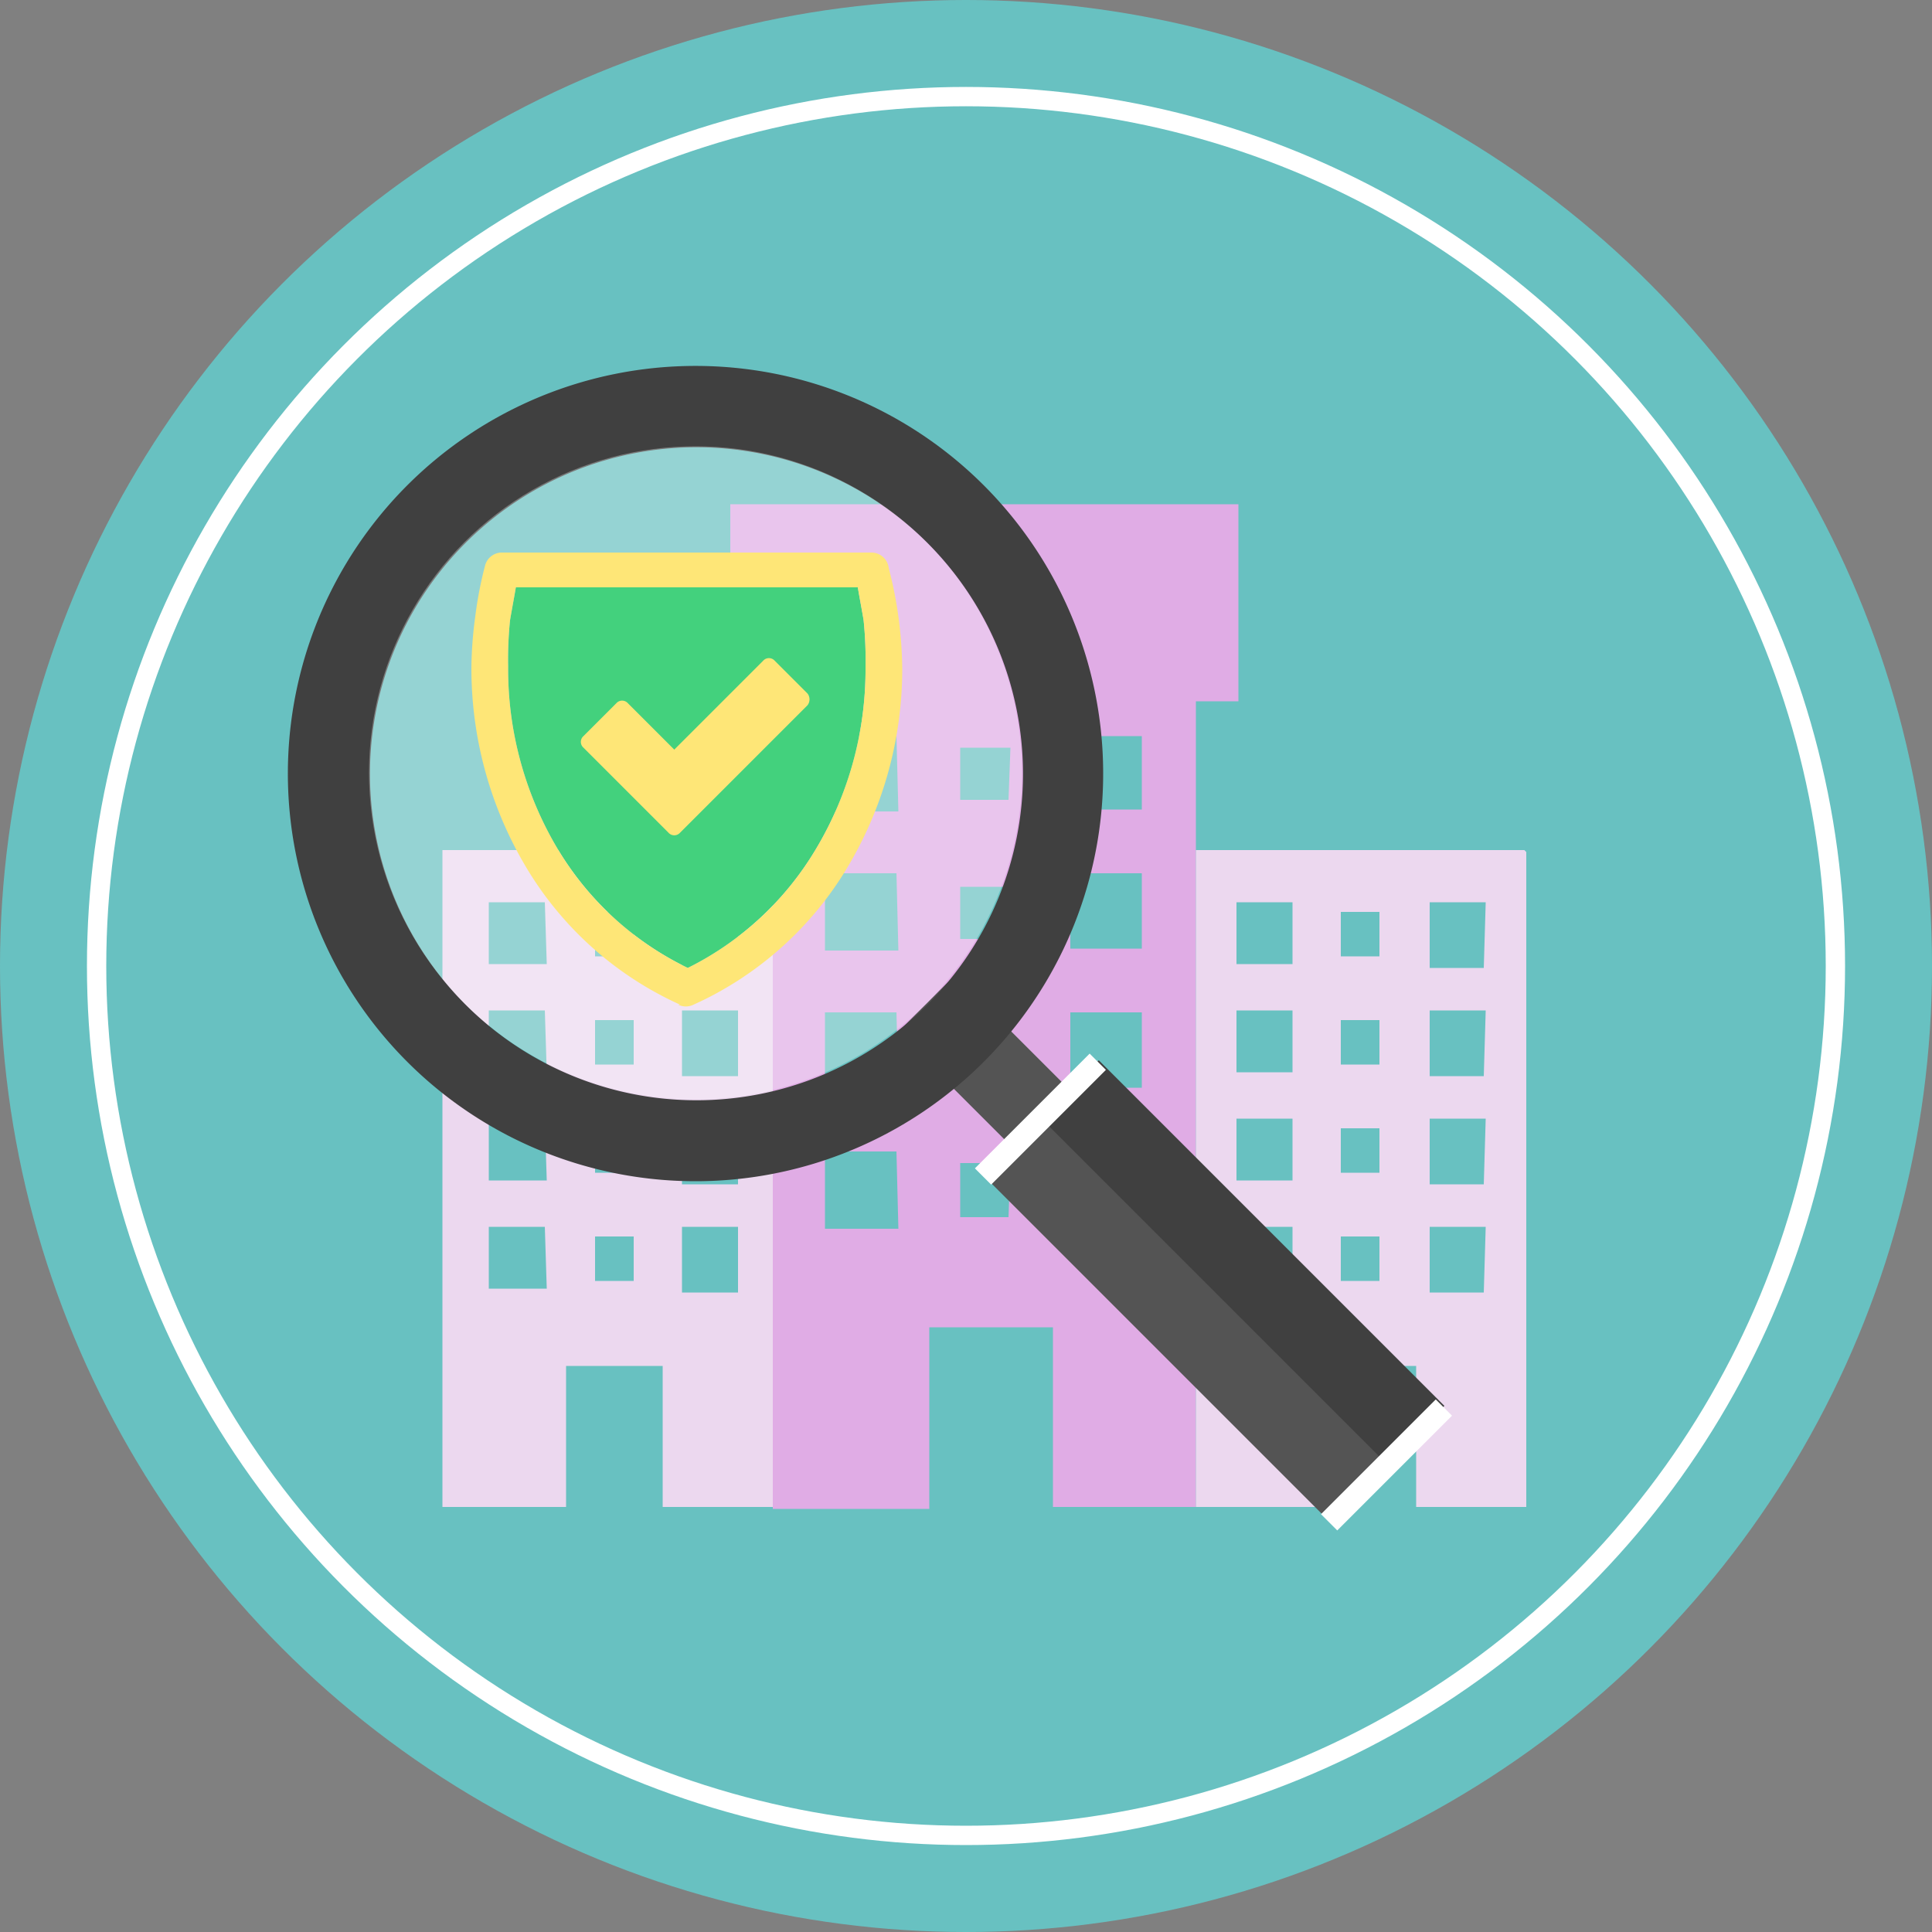 <svg id="df1f089b-58e6-4d26-825a-cd0f2b6ecb0a" data-name="圖層 1" xmlns="http://www.w3.org/2000/svg" viewBox="0 0 100 100"><rect x="0" y="0" width="100" height="100" fill="#808080" stroke="none"/><title>accommodation-information-05</title><circle cx="50" cy="50" r="50" style="fill:#68c1c1"/><circle cx="50" cy="50" r="45" style="fill:none;stroke:#fff;stroke-miterlimit:10"/><path d="M61.7,34.7H40V78.1h8.1V68.7h6.4v9.3h7.4V34.8ZM46.5,63.6H42.7V59.6h3.7Zm0-7.2H42.7V52.4h3.7Zm0-7.2H42.7V45.2h3.7Zm0-7.2H42.7V38.1h3.7ZM52.2,63H49.7V60.2h2.6Zm0-7.2H49.7V53h2.6Zm0-7.2H49.7V45.9h2.6Zm0-7.2H49.7V38.7h2.6Zm6.9,22.1H55.4V59.6h3.7Zm0-7.2H55.4V52.4h3.7Zm0-7.2H55.4V45.2h3.7Zm0-7.2H55.4V38.1h3.7Z" style="fill:#e0ace5"/><path d="M22.9,44v34h6.4V70.7h5v7.3H40V44Zm5.4,22.7H25.3V63.5h2.9Zm0-5.6H25.3V57.9h2.9Zm0-5.6H25.3V52.3h2.9Zm0-5.6H25.3V46.7h2.9Zm4.5,16.4h-2V64h2Zm0-5.6h-2V58.4h2Zm0-5.6h-2V52.8h2Zm0-5.6h-2V47.2h2Zm5.4,17.4H35.3V63.5h2.9Zm0-5.6H35.3V57.9h2.9Zm0-5.6H35.3V52.3h2.9Zm0-5.6H35.3V46.7h2.9Z" style="fill:#ecd8ef"/><path d="M78.9,44h-17v34h6.4V70.7h5v7.3H79V44.1Zm-12,22.7H64V63.5h2.9Zm0-5.6H64V57.9h2.9Zm0-5.6H64V52.3h2.9Zm0-5.6H64V46.7h2.9Zm4.5,16.4h-2V64h2Zm0-5.6h-2V58.4h2Zm0-5.6h-2V52.8h2Zm0-5.6h-2V47.2h2Zm5.4,17.4H74V63.5h2.9Zm0-5.6H74V57.9h2.9Zm0-5.6H74V52.3h2.9Zm0-5.6H74V46.7h2.9Z" style="fill:#ecd8ef"/><path d="M37.8,26.1V36.3H64.1V26.1Z" style="fill:#e0ace5"/><rect x="48.8" y="50.7" width="4.2" height="8.43" transform="translate(-23.9 52.1) rotate(-45)" style="fill:#545454"/><path d="M21.1,25.1a21.1,21.1,0,1,0,29.8,0A21.1,21.1,0,0,0,21.1,25.1ZM48,52a16.9,16.9,0,1,1,0-23.9A16.9,16.9,0,0,1,48,52Z" style="fill:#404040"/><rect x="58.7" y="54.2" width="8.4" height="25.3" transform="translate(-28.9 64) rotate(-45)" style="fill:#404040"/><rect x="59.3" y="55.7" width="4.2" height="25.3" transform="translate(-30.4 63.4) rotate(-45)" style="fill:#545454"/><rect x="49.7" y="57.3" width="8.4" height="1.19" transform="translate(-25.2 55.1) rotate(-45)" style="fill:#fff"/><rect x="67.6" y="75.2" width="8.4" height="1.19" transform="translate(-32.6 73) rotate(-45)" style="fill:#fff"/><g style="opacity:0.3"><circle cx="36" cy="40" r="16.9" style="fill:#fff"/></g><path d="M28.9,44h0a15.9,15.9,0,0,0,6.7,6.1A16,16,0,0,0,42.2,44a18.1,18.1,0,0,0,2.6-9.5,19.8,19.8,0,0,0-.1-2.4c-.1-.6-.2-1.1-.3-1.7H26.7c-.1.6-.2,1.1-.3,1.7a20,20,0,0,0-.1,2.4A18.2,18.2,0,0,0,28.9,44Z" style="fill:#43d17d"/><path d="M35.2,52a17.8,17.8,0,0,1-7.9-7,20.1,20.1,0,0,1-2.9-10.5,21.1,21.1,0,0,1,.2-2.6,20.2,20.2,0,0,1,.5-2.6.9.9,0,0,1,.9-.7H45.1a.9.9,0,0,1,.9.8,21.4,21.4,0,0,1,.7,5.2A20,20,0,0,1,43.8,45a17.8,17.8,0,0,1-7.9,7,.9.9,0,0,1-.8,0Zm-6.3-8h0a15.9,15.9,0,0,0,6.7,6.1A16,16,0,0,0,42.2,44a18.1,18.1,0,0,0,2.6-9.5,19.8,19.8,0,0,0-.1-2.4c-.1-.6-.2-1.1-.3-1.7H26.7c-.1.6-.2,1.1-.3,1.7a20,20,0,0,0-.1,2.4A18.2,18.2,0,0,0,28.9,44Z" style="fill:#fee677"/><path d="M41.8,35.9h0l-1.7-1.7a.4.4,0,0,0-.6,0l-4.6,4.6-2.4-2.4h0a.4.4,0,0,0-.6,0l-1.7,1.7h0a.4.4,0,0,0,0,.6l4.4,4.4a.4.4,0,0,0,.6,0l6.6-6.6a.5.5,0,0,0,0-.6Z" style="fill:#fee677"/></svg>